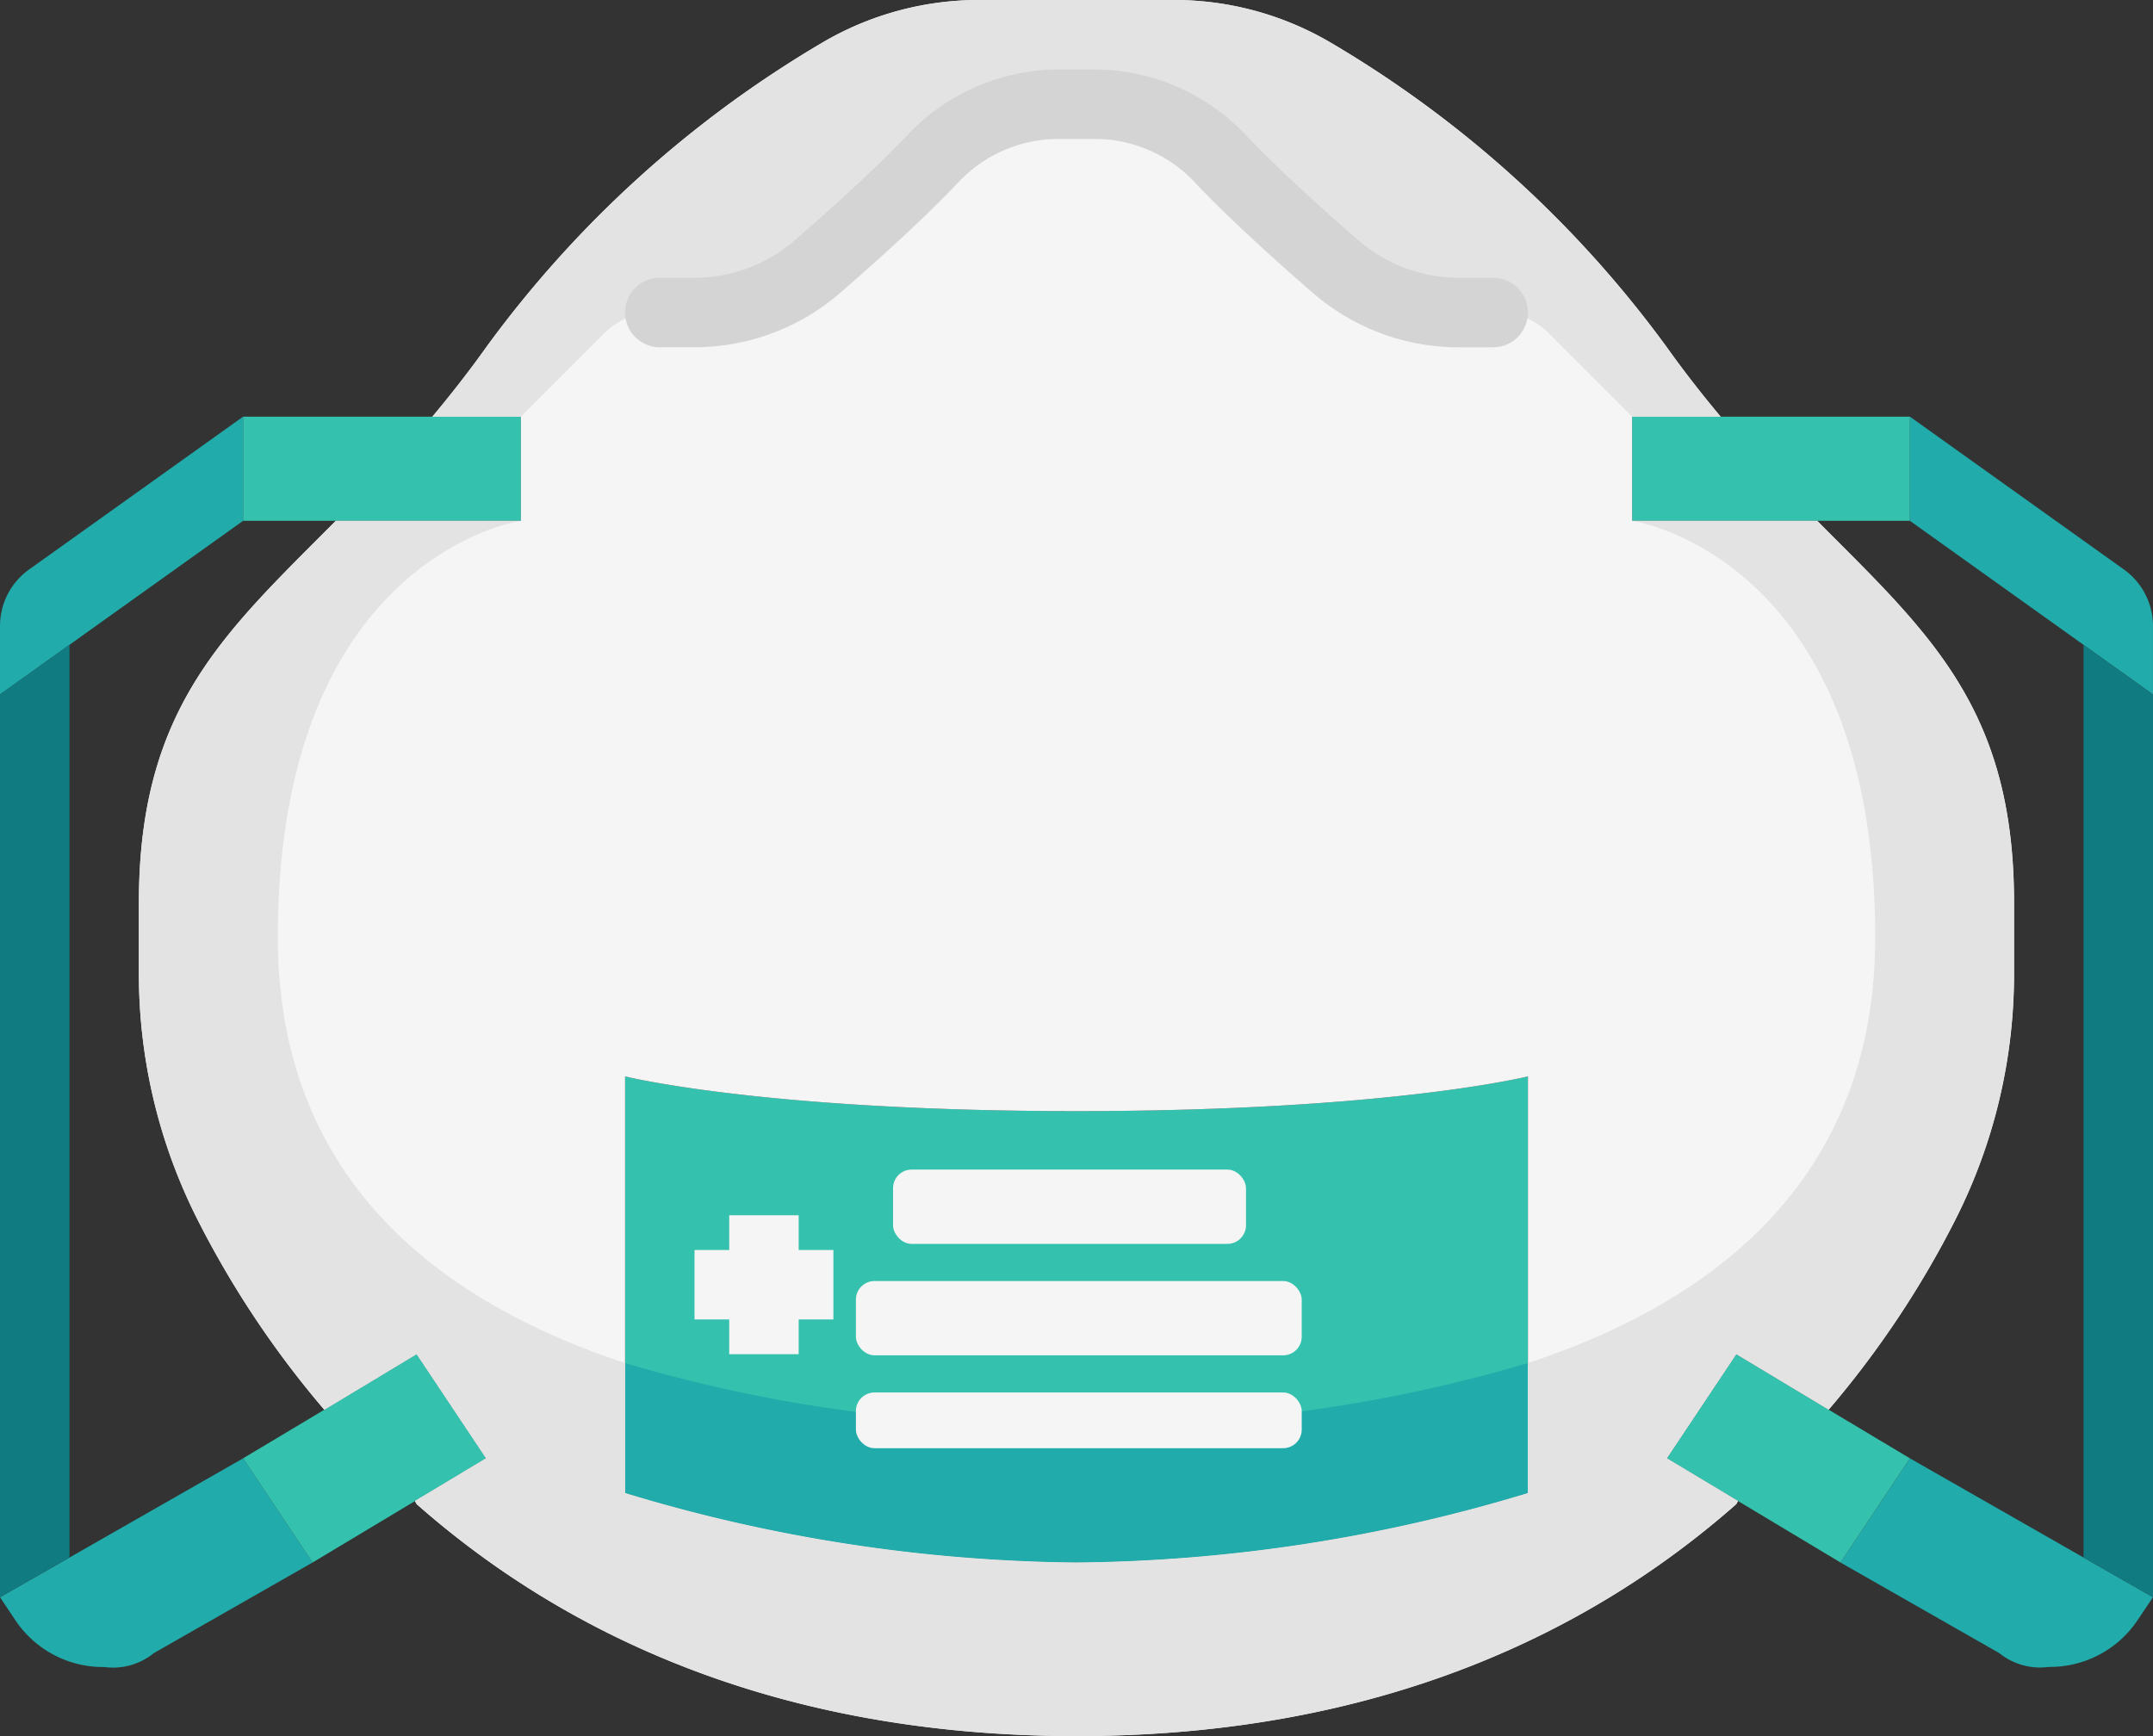 <svg xmlns="http://www.w3.org/2000/svg" width="115.901" height="93.468" viewBox="0 0 115.901 93.468">
  <rect x="0" y="0" width="115.901" height="93.468" fill="#333333" stroke="none"/>
  <g id="_13-Mask" data-name="13-Mask" transform="translate(0 0)">
    <path id="Tracé_868" data-name="Tracé 868" d="M14.086,49l3.739,5.608L9.281,59.487a3.492,3.492,0,0,1-2.673.748,5.672,5.672,0,0,1-4.767-2.5L1,56.477Z" transform="translate(-1 29.514)" fill="#21abab"/>
    <path id="Tracé_869" data-name="Tracé 869" d="M2.57,27.225,14.086,19v5.608L1,33.955V30.272a3.739,3.739,0,0,1,1.57-3.047Z" transform="translate(-1 3.432)" fill="#21abab"/>
    <path id="Tracé_870" data-name="Tracé 870" d="M56,19l11.515,8.225a3.739,3.739,0,0,1,1.57,3.047v3.683L56,24.608Z" transform="translate(46.815 3.432)" fill="#21abab"/>
    <path id="Tracé_871" data-name="Tracé 871" d="M70.824,56.477l-.841,1.252a5.672,5.672,0,0,1-4.767,2.5,3.492,3.492,0,0,1-2.673-.748L54,54.608,57.739,49Z" transform="translate(45.076 29.514)" fill="#21abab"/>
    <path id="Tracé_872" data-name="Tracé 872" d="M22.955,19v5.608H8V19H22.955Z" transform="translate(5.086 3.432)" fill="#34c1ad"/>
    <path id="Tracé_873" data-name="Tracé 873" d="M43.3,39.869C60.126,39.869,67.6,38,67.6,38V60.432a86.024,86.024,0,0,1-24.3,3.739A86.025,86.025,0,0,1,19,60.432V38S26.477,39.869,43.3,39.869Z" transform="translate(14.649 19.95)" fill="#34c1ad"/>
    <path id="Tracé_874" data-name="Tracé 874" d="M12.374,48.991,17.347,46l3.739,5.608-3.832,2.3-5.515,3.309L8,51.608Z" transform="translate(5.086 26.905)" fill="#34c1ad"/>
    <path id="Tracé_875" data-name="Tracé 875" d="M62.086,51.608l-3.739,5.608-5.515-3.309L49,51.608,52.739,46l4.973,2.991Z" transform="translate(40.73 26.905)" fill="#34c1ad"/>
    <path id="Tracé_876" data-name="Tracé 876" d="M52.767,19H62.955v5.608H48V19Z" transform="translate(39.86 3.432)" fill="#34c1ad"/>
    <path id="Tracé_877" data-name="Tracé 877" d="M87.252,85.514l3.832,2.3-.093.168c-7.72,6.8-19.086,12.487-35.518,12.487s-27.8-5.683-35.518-12.487l-.093-.168,3.832-2.3-3.739-5.608L14.983,82.9a51.781,51.781,0,0,1-6.8-10.188A29.291,29.291,0,0,1,5,59.3V55.6C5,45.1,9.617,41.06,15.6,35.041h9.964V29.432H20.8c.953-1.14,1.925-2.374,2.9-3.739A60.128,60.128,0,0,1,41.752,9.318,16.621,16.621,0,0,1,50.258,7H60.689a16.621,16.621,0,0,1,8.506,2.318A60.128,60.128,0,0,1,87.252,25.694c.972,1.365,1.944,2.6,2.9,3.739H85.383v5.608h9.964c5.982,6.019,10.6,10.057,10.6,20.563v3.7a29.291,29.291,0,0,1-3.178,13.4,51.782,51.782,0,0,1-6.8,10.188l-4.973-2.991Zm-7.477,1.869V64.95S72.3,66.82,55.473,66.82s-24.3-1.869-24.3-1.869V87.383a86.025,86.025,0,0,0,24.3,3.739,86.024,86.024,0,0,0,24.3-3.739Z" transform="translate(2.477 -7)" fill="#f5f5f5"/>
    <path id="Tracé_878" data-name="Tracé 878" d="M61,74.709l3.739,2.137v-48.6L61,25.571Z" transform="translate(51.162 9.145)" fill="#107c82"/>
    <path id="Tracé_879" data-name="Tracé 879" d="M4.739,25.571,1,28.242v48.6l3.739-2.137Z" transform="translate(-1 9.145)" fill="#107c82"/>
    <path id="Tracé_880" data-name="Tracé 880" d="M25.373,23.824h2.172a10.1,10.1,0,0,0,6.674-2.5c1.963-1.7,4.486-3.982,6.225-5.832a9.293,9.293,0,0,1,6.711-2.879H49.1a9.293,9.293,0,0,1,6.711,2.879c1.739,1.851,4.262,4.131,6.225,5.832a10.1,10.1,0,0,0,6.674,2.5h2.172a3.738,3.738,0,0,1,2.643,1.095l4.513,4.513H82.8c-.953-1.14-1.925-2.374-2.9-3.739A60.128,60.128,0,0,0,61.848,9.318,16.621,16.621,0,0,0,53.342,7H42.911a16.621,16.621,0,0,0-8.506,2.318A60.128,60.128,0,0,0,16.348,25.694c-.972,1.365-1.944,2.6-2.9,3.739h4.767L22.73,24.92A3.739,3.739,0,0,1,25.373,23.824Z" transform="translate(9.824 -7)" fill="#e3e3e3"/>
    <path id="Tracé_881" data-name="Tracé 881" d="M63.884,20.216a8.252,8.252,0,0,1-5.448-2.055c-1.474-1.278-4.222-3.718-6.1-5.716A11.229,11.229,0,0,0,44.274,9H42.33a11.233,11.233,0,0,0-8.072,3.468c-1.869,1.985-4.615,4.425-6.1,5.709a8.242,8.242,0,0,1-5.44,2.039H20.869A1.869,1.869,0,0,0,19,22.086h0a1.869,1.869,0,0,0,1.869,1.869H22.72a11.964,11.964,0,0,0,7.9-2.961c1.527-1.324,4.384-3.858,6.356-5.952a7.378,7.378,0,0,1,5.356-2.3h1.944a7.365,7.365,0,0,1,5.348,2.29c1.98,2.107,4.836,4.642,6.356,5.958a11.975,11.975,0,0,0,7.906,2.969h1.851A1.869,1.869,0,0,0,67.6,22.086h0a1.869,1.869,0,0,0-1.869-1.869Z" transform="translate(14.649 -5.261)" fill="#d4d4d4"/>
    <path id="Tracé_882" data-name="Tracé 882" d="M19,46.256v7a86.025,86.025,0,0,0,24.3,3.739,86.024,86.024,0,0,0,24.3-3.739v-7a79.092,79.092,0,0,1-24.3,3.26A79.093,79.093,0,0,1,19,46.256Z" transform="translate(14.649 27.128)" fill="#21abab"/>
    <path id="Tracé_883" data-name="Tracé 883" d="M95.347,22H85.383s13.086,1.869,13.086,22.432c0,11.908-7.291,19.152-18.694,22.911v7a86.024,86.024,0,0,1-24.3,3.739,86.024,86.024,0,0,1-24.3-3.739v-7c-11.4-3.759-18.694-11-18.694-22.911C12.478,23.869,25.563,22,25.563,22H15.6C9.617,28.019,5,32.057,5,42.563v3.7a29.291,29.291,0,0,0,3.178,13.4,51.782,51.782,0,0,0,6.8,10.188l4.973-2.991,3.739,5.608-3.832,2.3.093.168c7.72,6.8,19.086,12.487,35.518,12.487s27.8-5.683,35.518-12.487l.093-.168-3.832-2.3,3.739-5.608,4.973,2.991a51.782,51.782,0,0,0,6.8-10.188,29.291,29.291,0,0,0,3.178-13.4v-3.7C105.946,32.057,101.329,28.019,95.347,22Z" transform="translate(2.477 6.041)" fill="#e3e3e3"/>
    <path id="Tracé_884" data-name="Tracé 884" d="M28.477,43.869H26.608V42H22.869v1.869H21v3.739h1.869v1.869h3.739V47.608h1.869Z" transform="translate(16.387 23.428)" fill="#f5f5f5"/>
    <rect id="Rectangle_103" data-name="Rectangle 103" width="19" height="4" rx="1" transform="translate(48.075 62.968)" fill="#f5f5f5"/>
    <rect id="Rectangle_104" data-name="Rectangle 104" width="24" height="4" rx="1" transform="translate(46.075 68.968)" fill="#f5f5f5"/>
    <rect id="Rectangle_105" data-name="Rectangle 105" width="24" height="3" rx="1" transform="translate(46.075 74.968)" fill="#f5f5f5"/>
  </g>
</svg>
